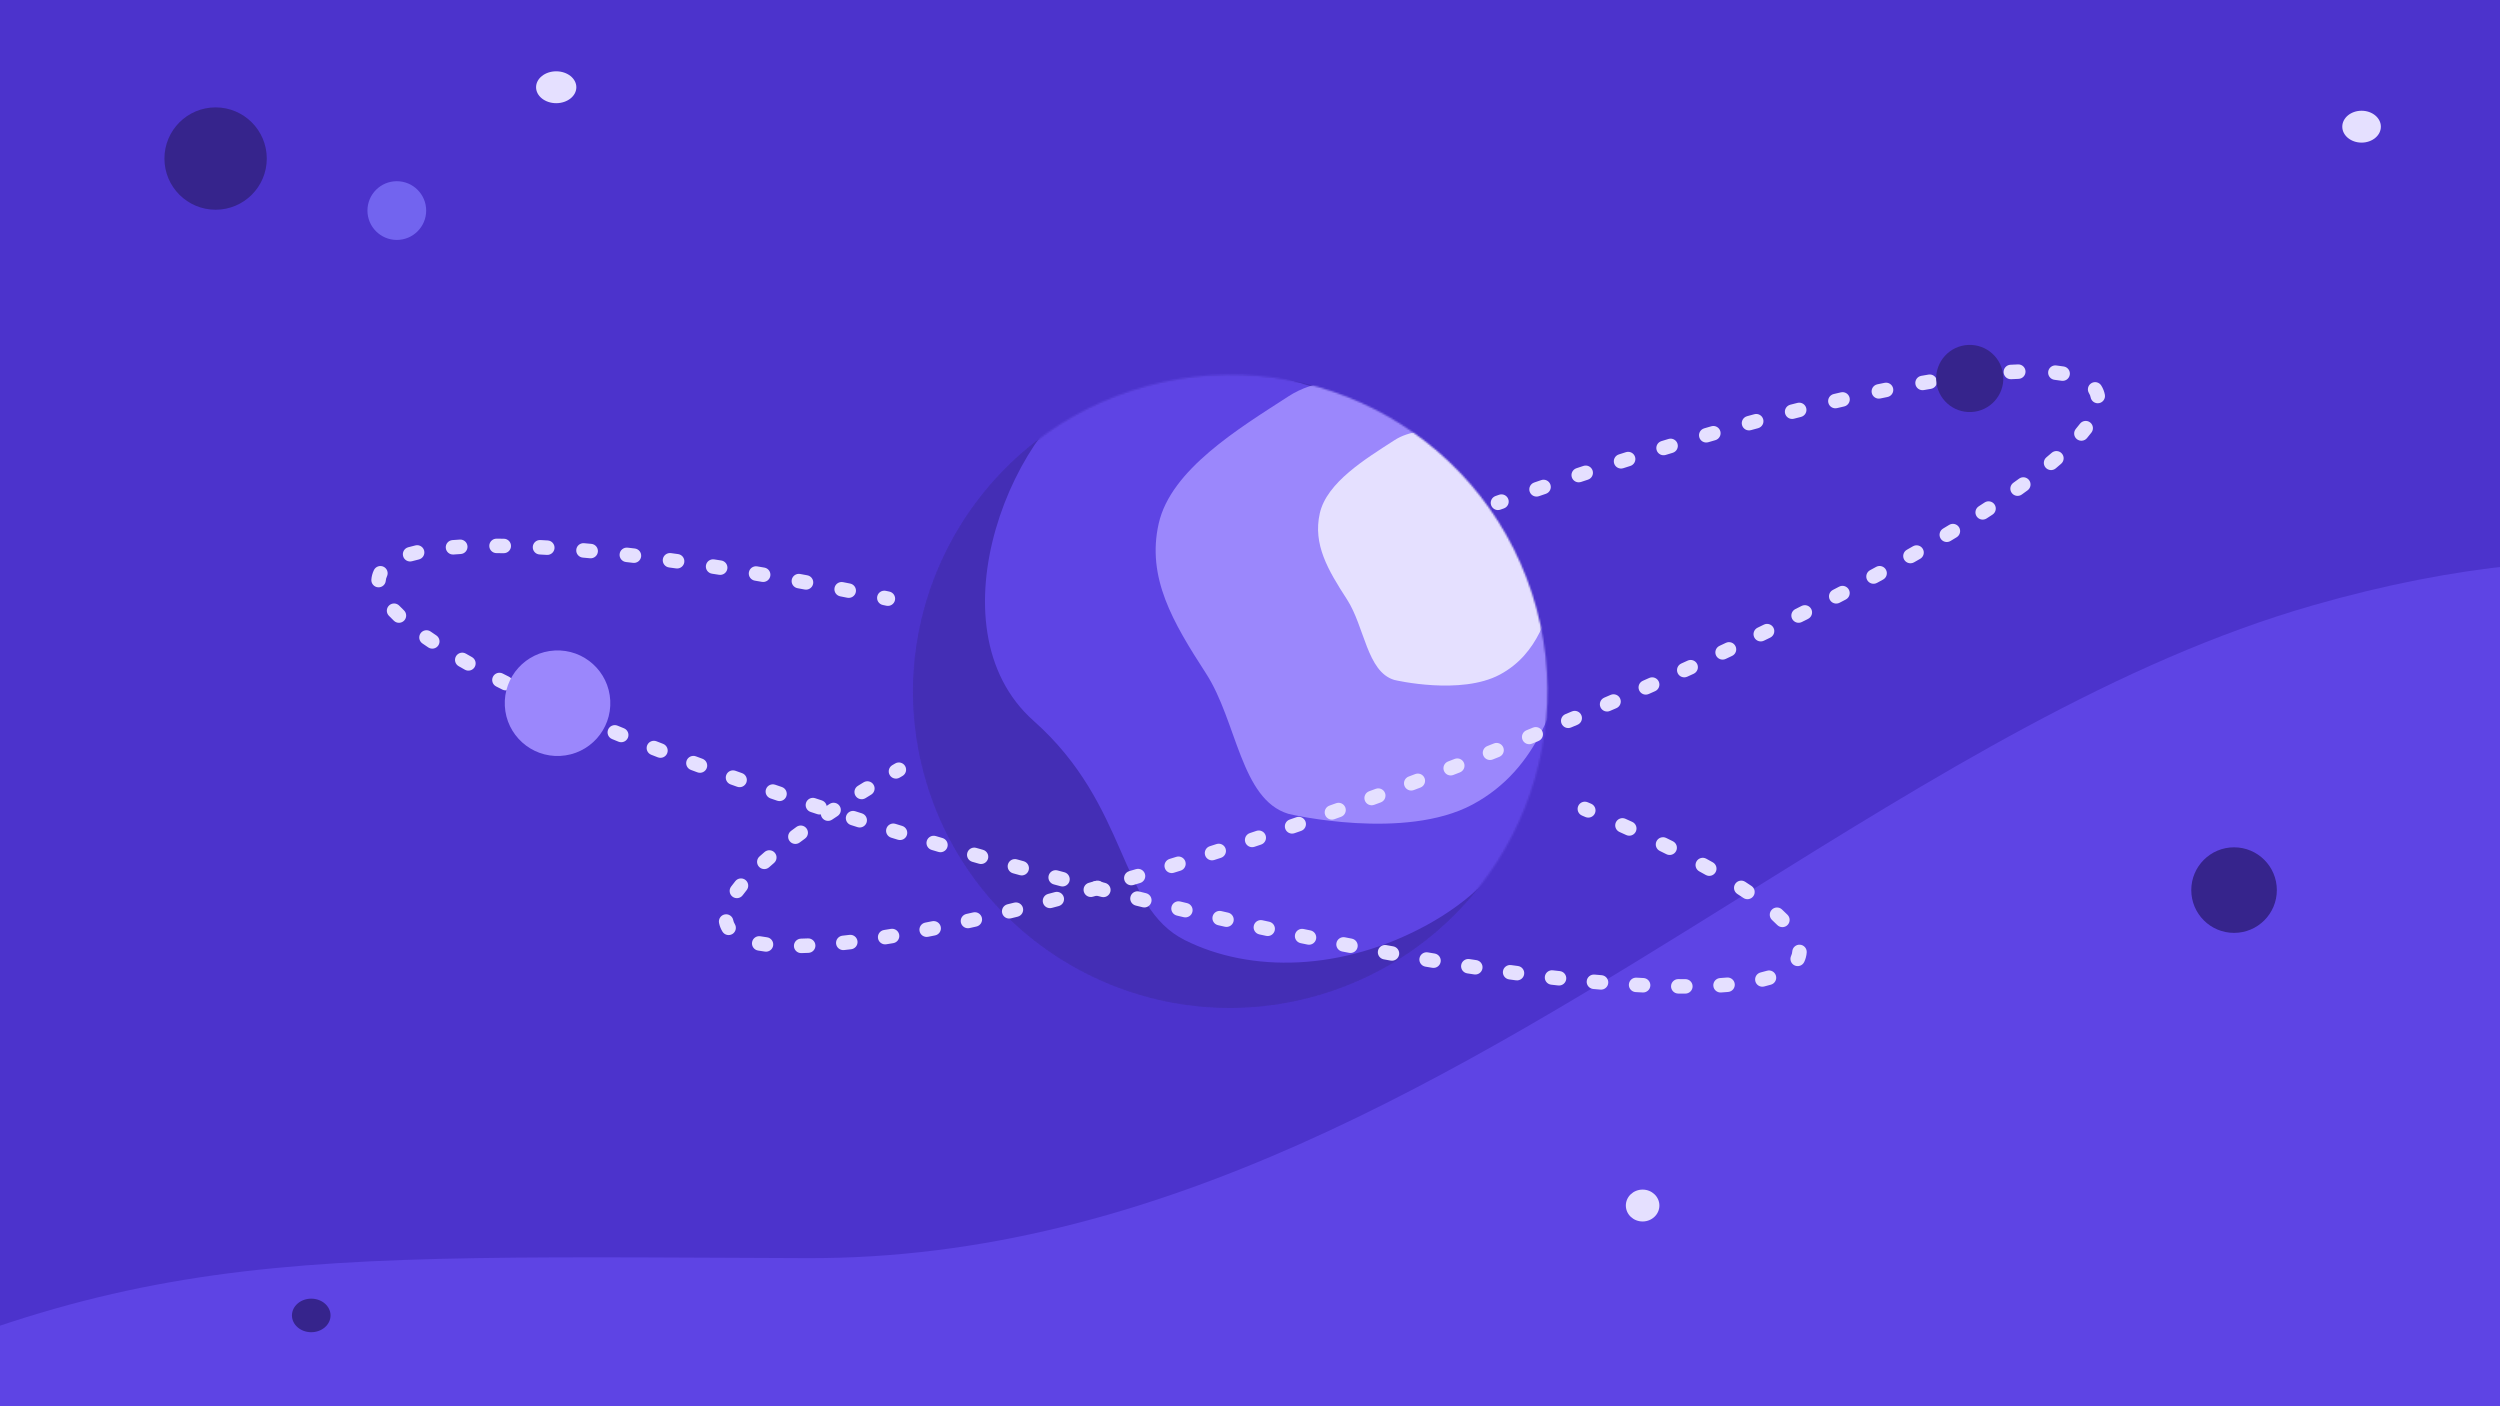 <svg width="1490" height="838" viewBox="0 0 1490 838" fill="none" xmlns="http://www.w3.org/2000/svg">
<g clip-path="url(#clip0_512_58142)">
<rect width="1490" height="838" fill="#5E44E4"/>
<path fill-rule="evenodd" clip-rule="evenodd" d="M2297.12 276.233C2201.77 379.535 2185.18 391.834 1990.24 402.392C1910.17 406.728 1843.19 388.636 1774.05 369.962C1666.46 340.901 1553.65 310.43 1378.16 360.885C1263.09 393.969 1152.54 462.853 1039.02 533.591C868.163 640.053 690.569 750.715 480.666 749.852C466.068 749.792 451.957 749.723 438.296 749.656C125.011 748.114 48.786 747.739 -219.544 889.457C-426.879 998.959 -618.006 981.525 -704.431 954.752C-716.826 950.912 -727.118 942.24 -734.352 931.242C-753.23 902.537 -746.106 864.645 -718.438 846.609L-191.712 503.243C-345.173 542.233 -407.583 569.463 -565.592 691.06C-708.156 800.772 -843.969 822.672 -906.347 819.924C-915.379 819.526 -923.574 815.094 -929.623 808.4C-943.586 792.947 -942.332 769.151 -926.823 755.251L607.746 -620.074L1028.13 -291.958L1515.09 -609.396L2297.12 276.233Z" fill="#4C33CC"/>
<mask id="mask0_512_58142" style="mask-type:alpha" maskUnits="userSpaceOnUse" x="544" y="223" width="379" height="378">
<path d="M675.188 232.505C575.811 264.612 521.22 371.016 553.253 470.164C585.287 569.312 691.816 623.66 791.192 591.552C890.569 559.445 945.16 453.041 913.127 353.893C881.093 254.745 774.564 200.397 675.188 232.505Z" fill="white"/>
</mask>
<g mask="url(#mask0_512_58142)">
<path d="M675.188 232.505C575.811 264.612 521.22 371.016 553.253 470.164C585.287 569.312 691.816 623.66 791.192 591.552C890.569 559.445 945.16 453.041 913.127 353.893C881.093 254.745 774.564 200.397 675.188 232.505Z" fill="#442EB5"/>
</g>
<mask id="mask1_512_58142" style="mask-type:alpha" maskUnits="userSpaceOnUse" x="544" y="223" width="379" height="378">
<path d="M675.188 232.505C575.811 264.612 521.22 371.016 553.253 470.164C585.287 569.312 691.816 623.66 791.192 591.552C890.569 559.445 945.16 453.041 913.127 353.893C881.093 254.745 774.564 200.397 675.188 232.505Z" fill="white"/>
</mask>
<g mask="url(#mask1_512_58142)">
<path d="M675.188 232.505C575.811 264.612 521.22 371.016 553.253 470.164C585.287 569.312 691.816 623.66 791.192 591.552C890.569 559.445 945.16 453.041 913.127 353.893C881.093 254.745 774.564 200.397 675.188 232.505Z" fill="#442EB5"/>
<path fill-rule="evenodd" clip-rule="evenodd" d="M917.598 371.529C895.423 273.158 839.032 252.95 837.725 252.334C799.551 234.332 716.485 201.648 660.326 225.091C604.167 248.533 553.071 373.728 616.073 429.653C673.004 480.19 666.735 540.529 706.065 560.269C745.395 580.009 799.94 578.92 850.474 551.276C901.008 523.631 939.773 469.9 917.598 371.529Z" fill="#5E44E4"/>
<path fill-rule="evenodd" clip-rule="evenodd" d="M904.626 281.948C951.281 341.322 936.18 383.682 935.916 384.734C928.207 415.452 917.953 457.922 877.575 479.528C837.196 501.134 769.238 485.46 767.807 485.024C739.476 476.402 737.264 429.931 718.81 401.42C698.983 370.788 683.323 344.284 690.572 312.072C697.82 279.86 738.22 255.434 768.114 236.097C797.262 217.242 857.971 222.574 904.626 281.948Z" fill="#9B87FC"/>
<path fill-rule="evenodd" clip-rule="evenodd" d="M909.43 288.678C936.204 322.75 927.538 347.06 927.387 347.663C922.963 365.291 917.079 389.663 893.907 402.062C870.735 414.461 831.736 405.466 830.915 405.216C814.657 400.268 813.388 373.6 802.798 357.239C791.42 339.66 782.433 324.45 786.593 305.965C790.752 287.48 813.936 273.463 831.092 262.365C847.818 251.546 882.657 254.605 909.43 288.678Z" fill="#E5E0FF"/>
</g>
<path fill-rule="evenodd" clip-rule="evenodd" d="M533.405 357.687C533.894 355.356 532.401 353.07 530.07 352.581C529.357 352.431 528.645 352.282 527.934 352.133C525.603 351.646 523.318 353.141 522.831 355.473C522.343 357.804 523.838 360.089 526.17 360.576C526.878 360.724 527.588 360.873 528.298 361.022C530.629 361.511 532.915 360.018 533.405 357.687ZM510.077 352.87C510.542 350.534 509.025 348.264 506.689 347.799C505.273 347.517 503.859 347.237 502.45 346.96C500.113 346.499 497.845 348.021 497.385 350.358C496.925 352.695 498.446 354.962 500.783 355.422C502.187 355.699 503.595 355.977 505.006 356.258C507.342 356.723 509.613 355.206 510.077 352.87ZM484.627 347.912C485.063 345.57 483.518 343.319 481.177 342.883C479.747 342.616 478.32 342.352 476.898 342.091C474.556 341.659 472.307 343.209 471.876 345.551C471.445 347.894 472.995 350.142 475.337 350.573C476.753 350.834 478.173 351.097 479.598 351.362C481.939 351.798 484.191 350.253 484.627 347.912ZM459.107 343.274C459.512 340.927 457.937 338.696 455.59 338.292C454.157 338.045 452.729 337.801 451.306 337.559C448.958 337.16 446.731 338.74 446.332 341.088C445.933 343.436 447.513 345.663 449.861 346.062C451.278 346.302 452.699 346.546 454.125 346.792C456.472 347.196 458.703 345.621 459.107 343.274ZM433.497 338.988C433.866 336.635 432.258 334.428 429.905 334.059C428.483 333.836 427.067 333.616 425.656 333.398C423.302 333.035 421.099 334.649 420.736 337.003C420.373 339.357 421.987 341.559 424.341 341.922C425.745 342.139 427.154 342.358 428.568 342.58C430.921 342.949 433.128 341.341 433.497 338.988ZM407.836 335.106C408.165 332.747 406.519 330.569 404.16 330.24C402.733 330.041 401.312 329.845 399.897 329.653C397.537 329.331 395.363 330.984 395.042 333.344C394.721 335.704 396.373 337.877 398.733 338.199C400.139 338.39 401.551 338.585 402.97 338.782C405.329 339.111 407.507 337.465 407.836 335.106ZM940.597 480.427C939.666 482.619 940.689 485.151 942.881 486.082C943.569 486.374 944.254 486.665 944.937 486.957C947.127 487.892 949.661 486.874 950.596 484.683C951.531 482.493 950.513 479.959 948.323 479.024C947.635 478.73 946.944 478.437 946.252 478.143C944.059 477.212 941.528 478.234 940.597 480.427ZM382.115 331.691C382.396 329.326 380.706 327.181 378.341 326.901C376.91 326.731 375.487 326.564 374.072 326.402C371.706 326.13 369.567 327.827 369.295 330.194C369.023 332.56 370.721 334.698 373.087 334.97C374.491 335.132 375.904 335.297 377.324 335.465C379.69 335.746 381.834 334.057 382.115 331.691ZM963.048 490.145C962.067 492.316 963.032 494.87 965.202 495.851C966.564 496.466 967.915 497.08 969.254 497.693C971.42 498.684 973.979 497.732 974.97 495.566C975.961 493.4 975.009 490.841 972.843 489.85C971.491 489.232 970.128 488.612 968.754 487.991C966.583 487.01 964.029 487.975 963.048 490.145ZM356.339 328.836C356.561 326.464 354.818 324.362 352.447 324.14C350.998 324.005 349.559 323.874 348.131 323.747C345.758 323.537 343.664 325.289 343.454 327.662C343.243 330.034 344.996 332.128 347.368 332.338C348.783 332.464 350.209 332.594 351.644 332.728C354.015 332.95 356.118 331.207 356.339 328.836ZM987.279 501.389C986.229 503.527 987.11 506.111 989.248 507.161C990.58 507.815 991.897 508.467 993.199 509.117C995.33 510.18 997.92 509.315 998.983 507.184C1000.05 505.053 999.182 502.463 997.051 501.4C995.732 500.741 994.398 500.081 993.05 499.419C990.913 498.369 988.328 499.251 987.279 501.389ZM330.499 326.68C330.643 324.303 328.834 322.258 326.456 322.113C324.983 322.023 323.524 321.939 322.078 321.861C319.699 321.731 317.667 323.554 317.537 325.933C317.408 328.311 319.231 330.344 321.61 330.473C323.037 330.55 324.477 330.634 325.932 330.722C328.309 330.867 330.354 329.057 330.499 326.68ZM1011.07 513.485C1009.92 515.573 1010.69 518.194 1012.77 519.34C1014.08 520.055 1015.36 520.766 1016.62 521.474C1018.7 522.64 1021.32 521.902 1022.49 519.825C1023.66 517.748 1022.92 515.12 1020.84 513.954C1019.56 513.232 1018.25 512.507 1016.92 511.779C1014.84 510.633 1012.21 511.397 1011.07 513.485ZM304.563 325.46C304.598 323.078 302.696 321.119 300.315 321.084C298.842 321.062 297.387 321.047 295.951 321.04C293.569 321.028 291.628 322.949 291.616 325.331C291.604 327.712 293.525 329.653 295.907 329.665C297.315 329.672 298.741 329.686 300.187 329.708C302.569 329.743 304.528 327.841 304.563 325.46ZM1034.17 526.816C1032.87 528.813 1033.44 531.484 1035.43 532.781C1036.68 533.59 1037.89 534.392 1039.07 535.188C1041.04 536.521 1043.72 536.001 1045.06 534.027C1046.39 532.054 1045.87 529.373 1043.9 528.04C1042.67 527.215 1041.42 526.384 1040.13 525.549C1038.14 524.251 1035.46 524.818 1034.17 526.816ZM278.63 325.631C278.486 323.254 276.442 321.443 274.065 321.587C272.563 321.678 271.09 321.78 269.647 321.894C267.272 322.081 265.499 324.157 265.686 326.532C265.873 328.906 267.95 330.679 270.324 330.492C271.713 330.383 273.134 330.284 274.586 330.196C276.963 330.052 278.774 328.008 278.63 325.631ZM1055.91 542.267C1054.3 544.026 1054.42 546.753 1056.18 548.359C1057.28 549.358 1058.3 550.337 1059.24 551.297C1060.91 552.992 1063.64 553.012 1065.34 551.339C1067.04 549.667 1067.05 546.936 1065.38 545.241C1064.32 544.165 1063.19 543.082 1062 541.991C1060.24 540.384 1057.51 540.508 1055.91 542.267ZM252.818 328.278C252.281 325.957 249.965 324.511 247.644 325.047C246.11 325.402 244.634 325.783 243.22 326.19C240.932 326.849 239.61 329.239 240.269 331.527C240.929 333.816 243.318 335.137 245.607 334.478C246.861 334.117 248.188 333.774 249.587 333.451C251.908 332.914 253.354 330.598 252.818 328.278ZM1072.78 563.043C1070.4 562.888 1068.35 564.689 1068.19 567.065C1068.16 567.536 1068.09 567.987 1067.97 568.424C1067.86 568.834 1067.71 569.237 1067.52 569.635C1066.5 571.785 1067.41 574.359 1069.56 575.384C1071.71 576.41 1074.28 575.498 1075.31 573.349C1075.72 572.48 1076.06 571.579 1076.3 570.648C1076.57 569.657 1076.73 568.648 1076.8 567.627C1076.95 565.25 1075.15 563.198 1072.78 563.043ZM228.613 337.781C226.469 336.743 223.89 337.638 222.851 339.781C222.417 340.677 222.069 341.608 221.812 342.571C221.563 343.503 221.403 344.45 221.33 345.409C221.148 347.784 222.925 349.857 225.3 350.039C227.675 350.221 229.747 348.444 229.93 346.069C229.963 345.63 230.036 345.206 230.145 344.796C230.258 344.371 230.413 343.954 230.613 343.543C231.651 341.4 230.756 338.82 228.613 337.781ZM1058.45 581.475C1057.77 579.192 1055.37 577.893 1053.09 578.573C1051.91 578.924 1050.66 579.259 1049.34 579.576C1047.03 580.135 1045.61 582.465 1046.17 584.78C1046.72 587.095 1049.05 588.519 1051.37 587.96C1052.82 587.61 1054.21 587.237 1055.55 586.839C1057.83 586.159 1059.13 583.757 1058.45 581.475ZM231.896 360.855C230.169 362.496 230.099 365.225 231.739 366.952C232.7 367.963 233.722 368.982 234.803 370.006C236.532 371.645 239.261 371.571 240.9 369.843C242.538 368.114 242.465 365.384 240.736 363.746C239.755 362.816 238.841 361.905 237.993 361.012C236.353 359.285 233.623 359.215 231.896 360.855ZM1033.92 586.536C1033.72 584.163 1031.63 582.404 1029.25 582.607C1027.92 582.721 1026.55 582.826 1025.16 582.919C1022.78 583.079 1020.98 585.135 1021.14 587.511C1021.3 589.888 1023.36 591.685 1025.74 591.525C1027.18 591.428 1028.6 591.32 1029.99 591.201C1032.36 590.997 1034.12 588.909 1033.92 586.536ZM250.642 377.467C249.283 379.423 249.767 382.11 251.723 383.469C252.869 384.265 254.045 385.066 255.251 385.871C257.231 387.194 259.909 386.661 261.232 384.68C262.555 382.699 262.021 380.021 260.041 378.699C258.877 377.921 257.744 377.15 256.644 376.386C254.688 375.027 252 375.511 250.642 377.467ZM1008.79 587.87C1008.79 585.488 1006.86 583.558 1004.48 583.56C1003.1 583.56 1001.71 583.554 1000.29 583.541C997.911 583.518 995.962 585.43 995.94 587.812C995.917 590.193 997.829 592.143 1000.21 592.165C1001.65 592.179 1003.08 592.185 1004.48 592.185C1006.86 592.184 1008.79 590.252 1008.79 587.87ZM271.761 391.145C270.573 393.21 271.284 395.846 273.348 397.034C274.566 397.735 275.804 398.439 277.061 399.146C279.137 400.313 281.766 399.576 282.934 397.5C284.101 395.424 283.364 392.795 281.288 391.627C280.055 390.935 278.843 390.245 277.65 389.559C275.586 388.371 272.949 389.081 271.761 391.145ZM983.607 587.424C983.725 585.045 981.892 583.021 979.513 582.903C978.142 582.835 976.757 582.762 975.359 582.683C972.981 582.55 970.945 584.369 970.812 586.747C970.678 589.125 972.498 591.161 974.876 591.295C976.292 591.374 977.695 591.448 979.086 591.517C981.465 591.635 983.489 589.802 983.607 587.424ZM293.82 403.309C292.737 405.43 293.578 408.028 295.699 409.111C296.939 409.744 298.193 410.379 299.46 411.016C301.588 412.085 304.18 411.227 305.25 409.099C306.319 406.97 305.461 404.378 303.332 403.309C302.081 402.681 300.845 402.054 299.622 401.43C297.501 400.347 294.903 401.188 293.82 403.309ZM958.516 585.872C958.716 583.499 956.954 581.413 954.581 581.213C953.184 581.095 951.776 580.973 950.358 580.846C947.985 580.635 945.891 582.387 945.679 584.759C945.468 587.131 947.219 589.226 949.592 589.437C951.024 589.565 952.446 589.688 953.857 589.807C956.231 590.007 958.317 588.245 958.516 585.872ZM316.346 414.467C315.336 416.624 316.267 419.191 318.424 420.201C319.707 420.801 321.002 421.403 322.307 422.006C324.469 423.004 327.031 422.061 328.03 419.899C329.029 417.737 328.086 415.174 325.924 414.176C324.631 413.579 323.35 412.983 322.08 412.389C319.922 411.379 317.355 412.31 316.346 414.467ZM933.472 583.532C933.734 581.165 932.027 579.033 929.66 578.772C928.281 578.619 926.893 578.463 925.498 578.303C923.131 578.032 920.993 579.73 920.722 582.097C920.451 584.463 922.15 586.601 924.516 586.872C925.923 587.033 927.321 587.19 928.712 587.344C931.079 587.606 933.21 585.899 933.472 583.532ZM339.225 424.919C338.272 427.102 339.27 429.644 341.453 430.596C342.735 431.156 344.026 431.716 345.325 432.277C347.512 433.221 350.05 432.214 350.994 430.028C351.938 427.841 350.931 425.303 348.745 424.359C347.455 423.802 346.174 423.246 344.902 422.691C342.719 421.738 340.178 422.736 339.225 424.919ZM908.406 580.574C908.718 578.212 907.057 576.045 904.696 575.733C903.339 575.554 901.977 575.372 900.607 575.187C898.247 574.868 896.075 576.522 895.756 578.882C895.437 581.243 897.091 583.415 899.451 583.734C900.829 583.92 902.201 584.104 903.566 584.284C905.927 584.596 908.094 582.935 908.406 580.574ZM362.431 434.845C361.525 437.047 362.576 439.567 364.778 440.474C366.052 440.998 367.332 441.522 368.62 442.047C370.825 442.947 373.342 441.888 374.242 439.683C375.141 437.477 374.082 434.96 371.877 434.061C370.598 433.539 369.325 433.018 368.06 432.497C365.858 431.591 363.337 432.642 362.431 434.845ZM883.549 577.138C883.902 574.782 882.28 572.586 879.924 572.233C878.545 572.026 877.161 571.816 875.771 571.604C873.416 571.244 871.216 572.86 870.856 575.215C870.496 577.569 872.113 579.77 874.467 580.13C875.865 580.343 877.257 580.554 878.644 580.762C880.999 581.116 883.195 579.493 883.549 577.138ZM385.694 444.253C384.827 446.471 385.923 448.972 388.141 449.84C389.447 450.35 390.759 450.861 392.077 451.372C394.298 452.234 396.796 451.132 397.657 448.911C398.518 446.691 397.417 444.192 395.196 443.331C393.885 442.823 392.58 442.314 391.281 441.807C389.063 440.94 386.562 442.035 385.694 444.253ZM858.628 573.264C859.018 570.914 857.429 568.693 855.08 568.304C853.715 568.077 852.346 567.848 850.973 567.617C848.624 567.222 846.399 568.805 846.004 571.154C845.609 573.503 847.192 575.727 849.541 576.123C850.921 576.355 852.297 576.585 853.668 576.812C856.018 577.202 858.239 575.613 858.628 573.264ZM409.231 453.313C408.398 455.544 409.531 458.028 411.763 458.861C413.065 459.347 414.372 459.834 415.685 460.32C417.918 461.148 420.399 460.008 421.227 457.775C422.055 455.542 420.915 453.06 418.682 452.232C417.376 451.748 416.075 451.265 414.779 450.781C412.548 449.948 410.064 451.081 409.231 453.313ZM833.859 569.038C834.281 566.694 832.723 564.451 830.379 564.029C829.014 563.784 827.645 563.536 826.272 563.286C823.929 562.859 821.683 564.412 821.256 566.756C820.829 569.099 822.383 571.344 824.726 571.771C826.105 572.022 827.48 572.271 828.851 572.518C831.195 572.94 833.437 571.382 833.859 569.038ZM432.811 461.992C432.009 464.234 433.176 466.703 435.419 467.505C436.182 467.778 436.946 468.051 437.712 468.324C438.263 468.521 438.815 468.717 439.367 468.913C441.612 469.711 444.078 468.538 444.875 466.294C445.673 464.05 444.5 461.584 442.256 460.786C440.941 460.319 439.63 459.852 438.325 459.384C436.082 458.582 433.614 459.749 432.811 461.992ZM809.117 564.479C809.568 562.14 808.038 559.879 805.699 559.428C804.326 559.163 802.949 558.896 801.568 558.627C799.23 558.171 796.966 559.697 796.511 562.035C796.055 564.373 797.581 566.637 799.919 567.093C801.305 567.363 802.687 567.631 804.067 567.897C806.405 568.348 808.667 566.817 809.117 564.479ZM456.534 470.369C455.759 472.621 456.957 475.075 459.21 475.849C460.538 476.306 461.87 476.763 463.206 477.219C465.46 477.989 467.912 476.786 468.682 474.533C469.452 472.279 468.249 469.827 465.995 469.057C464.664 468.603 463.337 468.148 462.014 467.693C459.762 466.919 457.308 468.117 456.534 470.369ZM784.395 559.613C784.872 557.28 783.368 555.001 781.035 554.524C779.669 554.244 778.3 553.962 776.928 553.679C774.595 553.197 772.314 554.697 771.832 557.029C771.35 559.362 772.85 561.643 775.182 562.125C776.559 562.41 777.934 562.693 779.305 562.973C781.638 563.451 783.917 561.947 784.395 559.613ZM480.393 478.471C479.644 480.732 480.87 483.172 483.131 483.92C484.46 484.36 485.792 484.8 487.128 485.239C489.391 485.984 491.828 484.753 492.573 482.491C493.317 480.228 492.087 477.791 489.824 477.047C488.493 476.609 487.166 476.17 485.842 475.732C483.581 474.984 481.141 476.21 480.393 478.471ZM504.313 486.295C503.588 488.564 504.84 490.991 507.109 491.715C508.433 492.137 509.76 492.56 511.09 492.982C513.36 493.702 515.785 492.446 516.505 490.176C517.225 487.906 515.969 485.481 513.699 484.761C512.374 484.34 511.051 483.919 509.732 483.498C507.463 482.774 505.037 484.026 504.313 486.295ZM759.757 554.477C760.26 552.149 758.78 549.854 756.452 549.352C755.099 549.059 753.743 548.765 752.384 548.469C750.057 547.963 747.76 549.439 747.253 551.766C746.746 554.093 748.222 556.39 750.549 556.897C751.913 557.194 753.273 557.489 754.632 557.782C756.96 558.285 759.255 556.805 759.757 554.477ZM735.2 549.087C735.726 546.764 734.27 544.455 731.947 543.928C730.59 543.621 729.232 543.312 727.871 543.001C725.549 542.471 723.237 543.923 722.706 546.245C722.176 548.567 723.629 550.88 725.951 551.41C727.316 551.722 728.68 552.032 730.041 552.34C732.364 552.867 734.674 551.41 735.2 549.087ZM528.29 493.86C527.588 496.136 528.865 498.55 531.141 499.251C532.475 499.662 533.812 500.072 535.151 500.483C537.428 501.18 539.84 499.899 540.537 497.622C541.235 495.345 539.954 492.933 537.677 492.236C536.342 491.827 535.01 491.418 533.681 491.008C531.404 490.307 528.991 491.584 528.29 493.86ZM710.68 543.448C711.229 541.13 709.795 538.806 707.478 538.257C706.119 537.936 704.759 537.613 703.398 537.288C701.081 536.735 698.755 538.165 698.202 540.482C697.65 542.799 699.08 545.125 701.396 545.677C702.763 546.003 704.127 546.328 705.49 546.65C707.807 547.199 710.131 545.765 710.68 543.448ZM552.358 501.189C551.679 503.472 552.98 505.873 555.262 506.552C556.605 506.952 557.949 507.35 559.296 507.749C561.58 508.424 563.979 507.12 564.655 504.836C565.33 502.552 564.026 500.153 561.742 499.478C560.399 499.081 559.059 498.683 557.721 498.285C555.439 497.606 553.037 498.907 552.358 501.189ZM686.205 537.57C686.776 535.258 685.364 532.921 683.052 532.35C681.694 532.015 680.334 531.678 678.972 531.34C676.661 530.766 674.321 532.174 673.747 534.485C673.173 536.797 674.581 539.136 676.893 539.711C678.258 540.05 679.623 540.388 680.985 540.724C683.298 541.295 685.635 539.883 686.205 537.57ZM576.506 508.29C575.849 510.579 577.172 512.968 579.461 513.626C580.81 514.013 582.161 514.4 583.514 514.786C585.804 515.44 588.191 514.114 588.845 511.824C589.499 509.534 588.173 507.147 585.882 506.493C584.533 506.108 583.187 505.722 581.842 505.336C579.553 504.678 577.164 506.001 576.506 508.29ZM661.782 531.464C662.374 529.157 660.983 526.807 658.676 526.215C657.319 525.867 655.96 525.517 654.6 525.166C652.294 524.571 649.941 525.958 649.346 528.264C648.751 530.57 650.138 532.922 652.444 533.518C653.808 533.87 655.171 534.221 656.533 534.57C658.84 535.162 661.19 533.771 661.782 531.464ZM600.724 515.167C600.088 517.462 601.432 519.839 603.727 520.475C605.082 520.851 606.438 521.226 607.797 521.601C610.093 522.234 612.468 520.886 613.101 518.59C613.734 516.293 612.386 513.919 610.09 513.286C608.735 512.912 607.383 512.538 606.033 512.164C603.737 511.527 601.361 512.872 600.724 515.167ZM637.413 525.136C638.026 522.834 636.656 520.472 634.355 519.859C633.677 519.679 632.999 519.498 632.32 519.317C632.011 519.235 631.702 519.152 631.393 519.07C631.024 518.971 630.655 518.872 630.286 518.773C627.986 518.158 625.621 519.523 625.005 521.824C624.389 524.125 625.755 526.489 628.056 527.105C628.735 527.287 629.416 527.469 630.096 527.65C630.777 527.832 631.457 528.013 632.137 528.194C634.438 528.807 636.801 527.438 637.413 525.136Z" fill="#E5E0FF"/>
<path fill-rule="evenodd" clip-rule="evenodd" d="M888.718 301.132C887.921 298.887 889.096 296.422 891.341 295.626C892.042 295.377 892.743 295.129 893.443 294.882C895.688 294.087 898.153 295.264 898.947 297.509C899.741 299.755 898.564 302.219 896.319 303.013C895.621 303.26 894.922 303.507 894.223 303.755C891.979 304.551 889.514 303.377 888.718 301.132ZM911.699 293.061C910.924 290.808 912.122 288.355 914.374 287.58C915.775 287.098 917.174 286.618 918.571 286.14C920.825 285.37 923.276 286.572 924.047 288.825C924.818 291.079 923.616 293.53 921.362 294.301C919.97 294.777 918.576 295.255 917.18 295.736C914.927 296.511 912.473 295.313 911.699 293.061ZM936.823 284.519C936.073 282.259 937.297 279.818 939.557 279.068C940.953 278.604 942.346 278.143 943.737 277.684C945.999 276.938 948.437 278.167 949.183 280.429C949.929 282.691 948.701 285.129 946.439 285.875C945.054 286.332 943.665 286.792 942.275 287.253C940.014 288.004 937.574 286.78 936.823 284.519ZM962.038 276.255C961.314 273.986 962.566 271.56 964.835 270.835C966.25 270.383 967.662 269.934 969.072 269.487C971.342 268.767 973.766 270.024 974.486 272.295C975.206 274.565 973.949 276.989 971.679 277.709C970.275 278.154 968.868 278.602 967.458 279.052C965.189 279.776 962.762 278.524 962.038 276.255ZM987.356 268.285C986.66 266.008 987.942 263.597 990.219 262.9C991.624 262.471 993.026 262.044 994.424 261.62C996.703 260.928 999.111 262.215 999.803 264.494C1000.49 266.773 999.207 269.182 996.928 269.873C995.536 270.295 994.14 270.721 992.741 271.148C990.463 271.845 988.053 270.563 987.356 268.285ZM1012.78 260.637C1012.11 258.35 1013.42 255.956 1015.71 255.291C1017.14 254.876 1018.56 254.464 1019.97 254.055C1022.26 253.395 1024.65 254.715 1025.31 257.004C1025.97 259.292 1024.65 261.682 1022.36 262.342C1020.95 262.749 1019.54 263.159 1018.12 263.572C1015.83 264.238 1013.44 262.923 1012.78 260.637ZM1038.25 253.356C1037.62 251.06 1038.97 248.686 1041.27 248.055C1042.71 247.658 1044.15 247.265 1045.58 246.876C1047.88 246.251 1050.25 247.607 1050.87 249.905C1051.5 252.204 1050.14 254.573 1047.84 255.199C1046.42 255.586 1044.99 255.977 1043.55 256.371C1041.26 257.003 1038.88 255.653 1038.25 253.356ZM1063.92 246.455C1063.33 244.148 1064.72 241.798 1067.03 241.206C1068.45 240.841 1069.87 240.48 1071.28 240.122C1073.59 239.538 1075.93 240.935 1076.52 243.244C1077.1 245.553 1075.7 247.899 1073.4 248.483C1071.99 248.839 1070.58 249.198 1069.17 249.56C1066.86 250.152 1064.51 248.762 1063.92 246.455ZM1089.68 240.026C1089.14 237.707 1090.57 235.386 1092.89 234.841C1094.33 234.503 1095.76 234.169 1097.19 233.84C1099.51 233.304 1101.82 234.75 1102.36 237.071C1102.89 239.391 1101.45 241.707 1099.13 242.244C1097.71 242.57 1096.29 242.901 1094.87 243.237C1092.55 243.782 1090.23 242.344 1089.68 240.026ZM539.453 456.574C540.65 458.633 539.951 461.273 537.892 462.47C537.316 462.805 536.741 463.14 536.169 463.474C534.112 464.676 531.471 463.982 530.27 461.925C529.069 459.869 529.762 457.228 531.819 456.027C532.396 455.689 532.976 455.352 533.557 455.014C535.616 453.817 538.256 454.515 539.453 456.574ZM1115.56 234.157C1115.08 231.825 1116.57 229.54 1118.9 229.053C1120.35 228.75 1121.79 228.452 1123.22 228.16C1125.56 227.683 1127.84 229.189 1128.31 231.523C1128.79 233.856 1127.28 236.134 1124.95 236.611C1123.53 236.9 1122.1 237.195 1120.67 237.495C1118.34 237.983 1116.05 236.488 1115.56 234.157ZM520.635 467.685C521.881 469.715 521.245 472.37 519.215 473.616C518.077 474.314 516.95 475.009 515.833 475.702C513.809 476.958 511.15 476.335 509.895 474.311C508.639 472.287 509.262 469.628 511.286 468.373C512.415 467.672 513.555 466.969 514.704 466.264C516.735 465.019 519.39 465.655 520.635 467.685ZM1141.59 228.988C1141.18 226.642 1142.75 224.407 1145.09 223.995C1146.54 223.739 1147.98 223.491 1149.41 223.25C1151.76 222.852 1153.99 224.434 1154.38 226.782C1154.78 229.131 1153.2 231.356 1150.85 231.754C1149.44 231.992 1148.02 232.237 1146.58 232.489C1144.24 232.902 1142 231.334 1141.59 228.988ZM500.42 480.363C501.733 482.35 501.186 485.025 499.199 486.338C498.094 487.068 497.001 487.795 495.922 488.518C493.944 489.844 491.265 489.315 489.939 487.337C488.613 485.358 489.142 482.679 491.12 481.353C492.216 480.619 493.324 479.882 494.445 479.141C496.432 477.829 499.107 478.375 500.42 480.363ZM1167.73 224.768C1167.42 222.405 1169.09 220.243 1171.45 219.938C1172.97 219.742 1174.47 219.555 1175.95 219.378C1178.32 219.096 1180.46 220.785 1180.75 223.15C1181.03 225.515 1179.34 227.661 1176.97 227.943C1175.52 228.116 1174.05 228.299 1172.56 228.492C1170.19 228.797 1168.03 227.13 1167.73 224.768ZM480.709 493.772C482.115 495.695 481.697 498.393 479.775 499.799C478.704 500.582 477.653 501.359 476.619 502.131C474.711 503.557 472.009 503.166 470.583 501.258C469.158 499.35 469.549 496.648 471.456 495.222C472.514 494.432 473.589 493.637 474.683 492.837C476.605 491.431 479.303 491.85 480.709 493.772ZM1194.15 221.93C1194.02 219.552 1195.85 217.52 1198.23 217.391C1199.76 217.308 1201.27 217.24 1202.75 217.187C1205.13 217.101 1207.13 218.961 1207.21 221.341C1207.3 223.722 1205.44 225.721 1203.06 225.806C1201.63 225.858 1200.18 225.923 1198.69 226.004C1196.31 226.132 1194.28 224.308 1194.15 221.93ZM461.778 508.245C463.331 510.051 463.126 512.774 461.32 514.327C460.317 515.189 459.343 516.041 458.399 516.885C456.623 518.471 453.897 518.317 452.31 516.541C450.724 514.764 450.878 512.038 452.654 510.452C453.64 509.571 454.655 508.682 455.697 507.786C457.503 506.234 460.226 506.439 461.778 508.245ZM1220.71 221.61C1220.97 219.243 1223.11 217.538 1225.47 217.801C1227.05 217.977 1228.57 218.185 1230.03 218.425C1232.38 218.811 1233.98 221.029 1233.59 223.379C1233.2 225.73 1230.99 227.322 1228.64 226.936C1227.33 226.722 1225.96 226.534 1224.52 226.373C1222.15 226.109 1220.45 223.977 1220.71 221.61ZM444.361 524.511C446.203 526.02 446.474 528.737 444.965 530.58C444.136 531.592 443.371 532.578 442.67 533.538C441.265 535.461 438.567 535.882 436.644 534.477C434.72 533.072 434.3 530.374 435.705 528.451C436.508 527.352 437.371 526.24 438.292 525.115C439.801 523.272 442.518 523.002 444.361 524.511ZM1246.39 228.419C1248.4 227.144 1251.06 227.741 1252.34 229.753C1252.88 230.612 1253.34 231.517 1253.71 232.467C1254.06 233.365 1254.32 234.289 1254.5 235.235C1254.94 237.575 1253.4 239.83 1251.06 240.271C1248.72 240.712 1246.46 239.172 1246.02 236.832C1245.94 236.398 1245.82 235.986 1245.67 235.589C1245.51 235.171 1245.3 234.766 1245.05 234.37C1243.78 232.359 1244.37 229.694 1246.39 228.419ZM431.943 544.992C434.28 544.531 436.548 546.051 437.01 548.388C437.091 548.798 437.205 549.19 437.351 549.567C437.505 549.963 437.697 550.348 437.929 550.722C439.183 552.747 438.559 555.405 436.535 556.66C434.51 557.914 431.852 557.29 430.597 555.265C430.091 554.448 429.66 553.589 429.311 552.69C428.979 551.835 428.725 550.957 428.548 550.059C428.087 547.722 429.607 545.454 431.943 544.992ZM448.244 561.498C448.669 559.154 450.914 557.6 453.258 558.026C454.469 558.246 455.745 558.442 457.086 558.614C459.448 558.916 461.118 561.076 460.816 563.439C460.513 565.801 458.353 567.471 455.991 567.169C454.513 566.98 453.088 566.761 451.715 566.512C449.372 566.086 447.818 563.841 448.244 561.498ZM1245.69 251.744C1247.58 253.186 1247.95 255.891 1246.51 257.787C1245.67 258.898 1244.76 260.022 1243.8 261.158C1242.26 262.976 1239.54 263.202 1237.72 261.663C1235.9 260.124 1235.68 257.403 1237.22 255.585C1238.09 254.554 1238.9 253.548 1239.64 252.568C1241.09 250.672 1243.79 250.303 1245.69 251.744ZM473.18 563.844C473.123 561.463 475.006 559.486 477.387 559.428C478.727 559.396 480.096 559.35 481.494 559.29C483.874 559.189 485.885 561.036 485.986 563.415C486.088 565.795 484.241 567.806 481.861 567.907C480.413 567.969 478.991 568.017 477.596 568.051C475.215 568.108 473.238 566.225 473.18 563.844ZM1228.87 270.308C1230.44 272.103 1230.25 274.828 1228.45 276.392C1227.4 277.309 1226.32 278.234 1225.21 279.166C1223.39 280.697 1220.67 280.46 1219.13 278.636C1217.6 276.812 1217.84 274.092 1219.66 272.56C1220.74 271.661 1221.78 270.77 1222.79 269.89C1224.58 268.325 1227.31 268.512 1228.87 270.308ZM498.302 562.42C498.043 560.053 499.752 557.923 502.119 557.663C503.487 557.514 504.873 557.355 506.277 557.186C508.642 556.903 510.788 558.591 511.071 560.956C511.355 563.321 509.667 565.467 507.302 565.75C505.871 565.922 504.456 566.084 503.059 566.237C500.691 566.497 498.562 564.788 498.302 562.42ZM1209.38 286.215C1210.78 288.137 1210.37 290.836 1208.44 292.242C1207.31 293.073 1206.16 293.908 1204.98 294.748C1203.05 296.135 1200.35 295.69 1198.97 293.754C1197.58 291.819 1198.02 289.124 1199.96 287.737C1201.11 286.913 1202.24 286.095 1203.35 285.283C1205.27 283.876 1207.97 284.293 1209.38 286.215ZM523.288 559.22C522.91 556.868 524.511 554.656 526.862 554.278C528.218 554.061 529.586 553.836 530.967 553.605C533.316 553.212 535.539 554.798 535.932 557.147C536.325 559.496 534.739 561.719 532.39 562.112C530.991 562.346 529.604 562.574 528.229 562.794C525.878 563.172 523.665 561.572 523.288 559.22ZM1188.78 300.72C1190.09 302.71 1189.54 305.384 1187.55 306.693C1186.39 307.458 1185.21 308.226 1184.02 308.998C1182.02 310.294 1179.35 309.724 1178.05 307.726C1176.76 305.727 1177.33 303.057 1179.33 301.761C1180.5 301 1181.66 300.241 1182.81 299.487C1184.8 298.178 1187.47 298.73 1188.78 300.72ZM548.057 554.932C547.599 552.594 549.122 550.328 551.459 549.87C552.835 549.6 554.221 549.324 555.617 549.044C557.952 548.574 560.226 550.086 560.696 552.42C561.166 554.755 559.654 557.029 557.319 557.499C555.909 557.783 554.51 558.061 553.119 558.333C550.782 558.792 548.516 557.269 548.057 554.932ZM1167.61 314.276C1168.85 316.31 1168.21 318.964 1166.17 320.203C1164.96 320.94 1163.74 321.68 1162.51 322.422C1160.47 323.651 1157.82 322.994 1156.59 320.954C1155.36 318.915 1156.02 316.264 1158.06 315.035C1159.28 314.3 1160.49 313.568 1161.69 312.838C1163.72 311.598 1166.37 312.242 1167.61 314.276ZM572.695 549.865C572.176 547.541 573.639 545.235 575.963 544.716C577.318 544.413 578.68 544.106 580.05 543.795C582.372 543.266 584.683 544.721 585.211 547.043C585.74 549.365 584.285 551.676 581.963 552.205C580.583 552.519 579.21 552.828 577.845 553.133C575.52 553.653 573.215 552.19 572.695 549.865ZM1146.01 327.169C1147.2 329.235 1146.49 331.87 1144.42 333.056C1143.21 333.753 1141.99 334.451 1140.76 335.151C1138.69 336.329 1136.05 335.606 1134.87 333.536C1133.7 331.465 1134.42 328.832 1136.49 327.655C1137.71 326.96 1138.92 326.267 1140.13 325.576C1142.19 324.39 1144.83 325.104 1146.01 327.169ZM597.287 544.181C596.718 541.868 598.132 539.532 600.445 538.964C601.774 538.637 603.109 538.307 604.449 537.973C606.76 537.398 609.101 538.805 609.676 541.116C610.252 543.427 608.845 545.767 606.534 546.343C605.185 546.679 603.841 547.011 602.504 547.34C600.191 547.908 597.855 546.494 597.287 544.181ZM1124.03 339.575C1125.18 341.665 1124.41 344.285 1122.32 345.427C1121.11 346.087 1119.89 346.749 1118.67 347.412C1116.58 348.547 1113.96 347.77 1112.82 345.677C1111.69 343.583 1112.47 340.965 1114.56 339.83C1115.77 339.171 1116.98 338.514 1118.18 337.858C1120.27 336.716 1122.89 337.485 1124.03 339.575ZM621.619 538.045C621.01 535.743 622.382 533.382 624.685 532.773C626.033 532.417 627.386 532.057 628.745 531.693C631.046 531.078 633.41 532.444 634.025 534.745C634.641 537.046 633.274 539.41 630.973 540.025C629.608 540.391 628.247 540.753 626.891 541.111C624.589 541.721 622.228 540.348 621.619 538.045ZM1101.94 351.473C1103.04 353.583 1102.23 356.189 1100.12 357.294C1098.88 357.944 1097.63 358.596 1096.37 359.248C1094.26 360.347 1091.66 359.525 1090.56 357.412C1089.46 355.299 1090.28 352.695 1092.39 351.596C1093.64 350.948 1094.88 350.3 1096.12 349.653C1098.23 348.548 1100.83 349.363 1101.94 351.473ZM645.966 531.467C645.321 529.175 646.657 526.793 648.95 526.149C650.282 525.774 651.617 525.397 652.958 525.017C655.249 524.367 657.633 525.697 658.283 527.989C658.933 530.28 657.603 532.665 655.311 533.315C653.965 533.697 652.622 534.076 651.284 534.452C648.992 535.096 646.61 533.76 645.966 531.467ZM1079.54 363.054C1080.61 365.181 1079.75 367.774 1077.63 368.846C1076.39 369.472 1075.14 370.098 1073.89 370.726C1071.76 371.793 1069.17 370.932 1068.1 368.802C1067.03 366.673 1067.89 364.082 1070.02 363.015C1071.27 362.391 1072.51 361.767 1073.74 361.145C1075.87 360.072 1078.46 360.927 1079.54 363.054ZM670.123 524.556C669.448 522.272 670.751 519.873 673.035 519.197C674.365 518.803 675.699 518.407 677.036 518.008C679.318 517.328 681.72 518.626 682.401 520.908C683.082 523.191 681.784 525.593 679.501 526.273C678.158 526.674 676.818 527.072 675.482 527.467C673.199 528.143 670.799 526.84 670.123 524.556ZM1057.05 374.262C1058.09 376.403 1057.2 378.984 1055.06 380.027C1053.81 380.637 1052.55 381.248 1051.29 381.859C1049.14 382.898 1046.57 382.002 1045.53 379.858C1044.49 377.715 1045.38 375.136 1047.53 374.097C1048.78 373.489 1050.03 372.881 1051.28 372.273C1053.42 371.23 1056 372.121 1057.05 374.262ZM694.218 517.316C693.514 515.041 694.787 512.626 697.063 511.922C698.399 511.508 699.738 511.092 701.081 510.674C703.355 509.965 705.773 511.234 706.482 513.508C707.19 515.782 705.921 518.2 703.647 518.908C702.299 519.328 700.954 519.746 699.612 520.161C697.337 520.865 694.922 519.592 694.218 517.316ZM1034.38 385.185C1035.4 387.339 1034.48 389.909 1032.32 390.925C1031.05 391.524 1029.78 392.124 1028.5 392.724C1026.35 393.736 1023.78 392.809 1022.76 390.653C1021.75 388.497 1022.68 385.929 1024.84 384.917C1025.45 384.627 1026.07 384.338 1026.68 384.049C1027.34 383.741 1027.99 383.433 1028.64 383.125C1030.8 382.108 1033.37 383.031 1034.38 385.185ZM718.259 509.775C717.529 507.508 718.775 505.078 721.042 504.348C722.369 503.92 723.7 503.491 725.032 503.059C727.298 502.324 729.73 503.566 730.464 505.831C731.199 508.097 729.957 510.529 727.692 511.263C726.354 511.697 725.019 512.128 723.687 512.557C721.419 513.288 718.99 512.042 718.259 509.775ZM1011.56 395.849C1012.55 398.015 1011.59 400.574 1009.43 401.565C1008.64 401.927 1007.85 402.289 1007.05 402.651C1006.57 402.872 1006.09 403.093 1005.6 403.314C1003.43 404.302 1000.88 403.345 999.888 401.178C998.901 399.011 999.857 396.453 1002.02 395.466C1003.3 394.885 1004.57 394.304 1005.84 393.723C1008 392.732 1010.56 393.684 1011.56 395.849ZM742.187 501.973C741.432 499.714 742.652 497.271 744.911 496.517C746.224 496.078 747.54 495.637 748.858 495.195C751.116 494.436 753.561 495.652 754.319 497.909C755.078 500.167 753.862 502.612 751.605 503.371C750.282 503.815 748.961 504.257 747.643 504.697C745.384 505.452 742.941 504.232 742.187 501.973ZM988.635 406.244C989.604 408.42 988.624 410.969 986.448 411.938C985.179 412.503 983.906 413.068 982.63 413.633C980.452 414.597 977.905 413.614 976.941 411.436C975.976 409.258 976.96 406.711 979.137 405.746C980.409 405.183 981.677 404.62 982.942 404.057C985.118 403.089 987.667 404.068 988.635 406.244ZM766.007 493.928C765.229 491.677 766.424 489.221 768.676 488.444C769.99 487.99 771.307 487.534 772.626 487.076C774.876 486.295 777.333 487.486 778.114 489.736C778.895 491.986 777.705 494.443 775.455 495.224C774.131 495.684 772.81 496.141 771.491 496.597C769.24 497.374 766.784 496.179 766.007 493.928ZM965.63 416.388C966.576 418.573 965.571 421.112 963.386 422.058C962.105 422.613 960.821 423.167 959.535 423.721C957.347 424.664 954.81 423.655 953.868 421.467C952.925 419.28 953.934 416.743 956.122 415.8C957.404 415.248 958.683 414.696 959.959 414.143C962.145 413.197 964.684 414.202 965.63 416.388ZM789.762 485.639C788.963 483.395 790.134 480.928 792.378 480.129C793.692 479.661 795.009 479.191 796.327 478.719C798.569 477.916 801.038 479.083 801.841 481.325C802.643 483.568 801.477 486.036 799.234 486.839C797.912 487.312 796.591 487.784 795.272 488.254C793.028 489.053 790.562 487.882 789.762 485.639ZM942.508 426.307C943.433 428.502 942.403 431.031 940.208 431.956C938.918 432.5 937.625 433.043 936.33 433.586C934.134 434.508 931.606 433.474 930.685 431.278C929.764 429.081 930.797 426.554 932.994 425.633C934.285 425.091 935.573 424.55 936.859 424.008C939.054 423.083 941.583 424.112 942.508 426.307ZM813.447 477.118C812.626 474.882 813.774 472.405 816.01 471.584C817.323 471.102 818.638 470.619 819.955 470.134C822.189 469.31 824.669 470.454 825.493 472.688C826.316 474.923 825.173 477.402 822.938 478.226C821.617 478.713 820.298 479.198 818.981 479.682C816.745 480.502 814.267 479.354 813.447 477.118ZM919.282 436.008C920.186 438.212 919.133 440.731 916.93 441.635C915.631 442.168 914.33 442.7 913.028 443.232C910.823 444.133 908.305 443.076 907.404 440.871C906.504 438.666 907.561 436.149 909.766 435.248C911.065 434.717 912.361 434.187 913.655 433.655C915.859 432.751 918.378 433.805 919.282 436.008ZM837.055 468.376C836.214 466.147 837.339 463.659 839.568 462.819C840.879 462.324 842.191 461.828 843.505 461.33C845.732 460.485 848.222 461.607 849.066 463.834C849.91 466.061 848.789 468.551 846.562 469.395C845.244 469.894 843.928 470.392 842.612 470.888C840.384 471.729 837.896 470.604 837.055 468.376ZM895.962 445.494C896.846 447.706 895.77 450.215 893.558 451.099C892.253 451.621 890.946 452.142 889.636 452.663C887.423 453.544 884.916 452.464 884.035 450.251C883.154 448.038 884.235 445.53 886.448 444.649C887.753 444.13 889.056 443.61 890.357 443.09C892.569 442.206 895.078 443.283 895.962 445.494ZM860.585 459.418C859.724 457.198 860.827 454.7 863.048 453.839C863.702 453.585 864.356 453.332 865.01 453.077C865.665 452.823 866.319 452.569 866.973 452.314C869.192 451.45 871.692 452.549 872.556 454.769C873.42 456.988 872.321 459.488 870.102 460.352C869.446 460.607 868.79 460.862 868.133 461.117C867.477 461.372 866.82 461.627 866.164 461.881C863.944 462.742 861.446 461.639 860.585 459.418Z" fill="#E5E0FF"/>
<circle cx="1173.97" cy="225.575" r="20.02" transform="rotate(-2.905 1173.97 225.575)" fill="#36248C"/>
<circle cx="332.296" cy="419.113" r="31.461" transform="rotate(-2.905 332.296 419.113)" fill="#9B87FC"/>
<circle r="30.5" transform="matrix(1 1.42105e-10 1.42105e-10 -1 128.5 94.5)" fill="#36248C"/>
<circle r="25.5" transform="matrix(1 1.42105e-10 1.42105e-10 -1 1331.5 530.5)" fill="#36248C"/>
<circle r="17.5" transform="matrix(1 1.42105e-10 1.42105e-10 -1 236.5 125.5)" fill="#7264EF"/>
<ellipse cx="1407.5" cy="75.5" rx="9.5" ry="11.5" transform="rotate(90 1407.5 75.5)" fill="#E5E0FF"/>
<ellipse cx="331.5" cy="52" rx="9.5" ry="12" transform="rotate(90 331.5 52)" fill="#E5E0FF"/>
<ellipse cx="979" cy="718.5" rx="10" ry="9.5" fill="#E5E0FF"/>
<ellipse cx="185.5" cy="784" rx="11.5" ry="10" fill="#36248C"/>
</g>
<defs>
<clipPath id="clip0_512_58142">
<rect width="1490" height="838" fill="white"/>
</clipPath>
</defs>
</svg>
